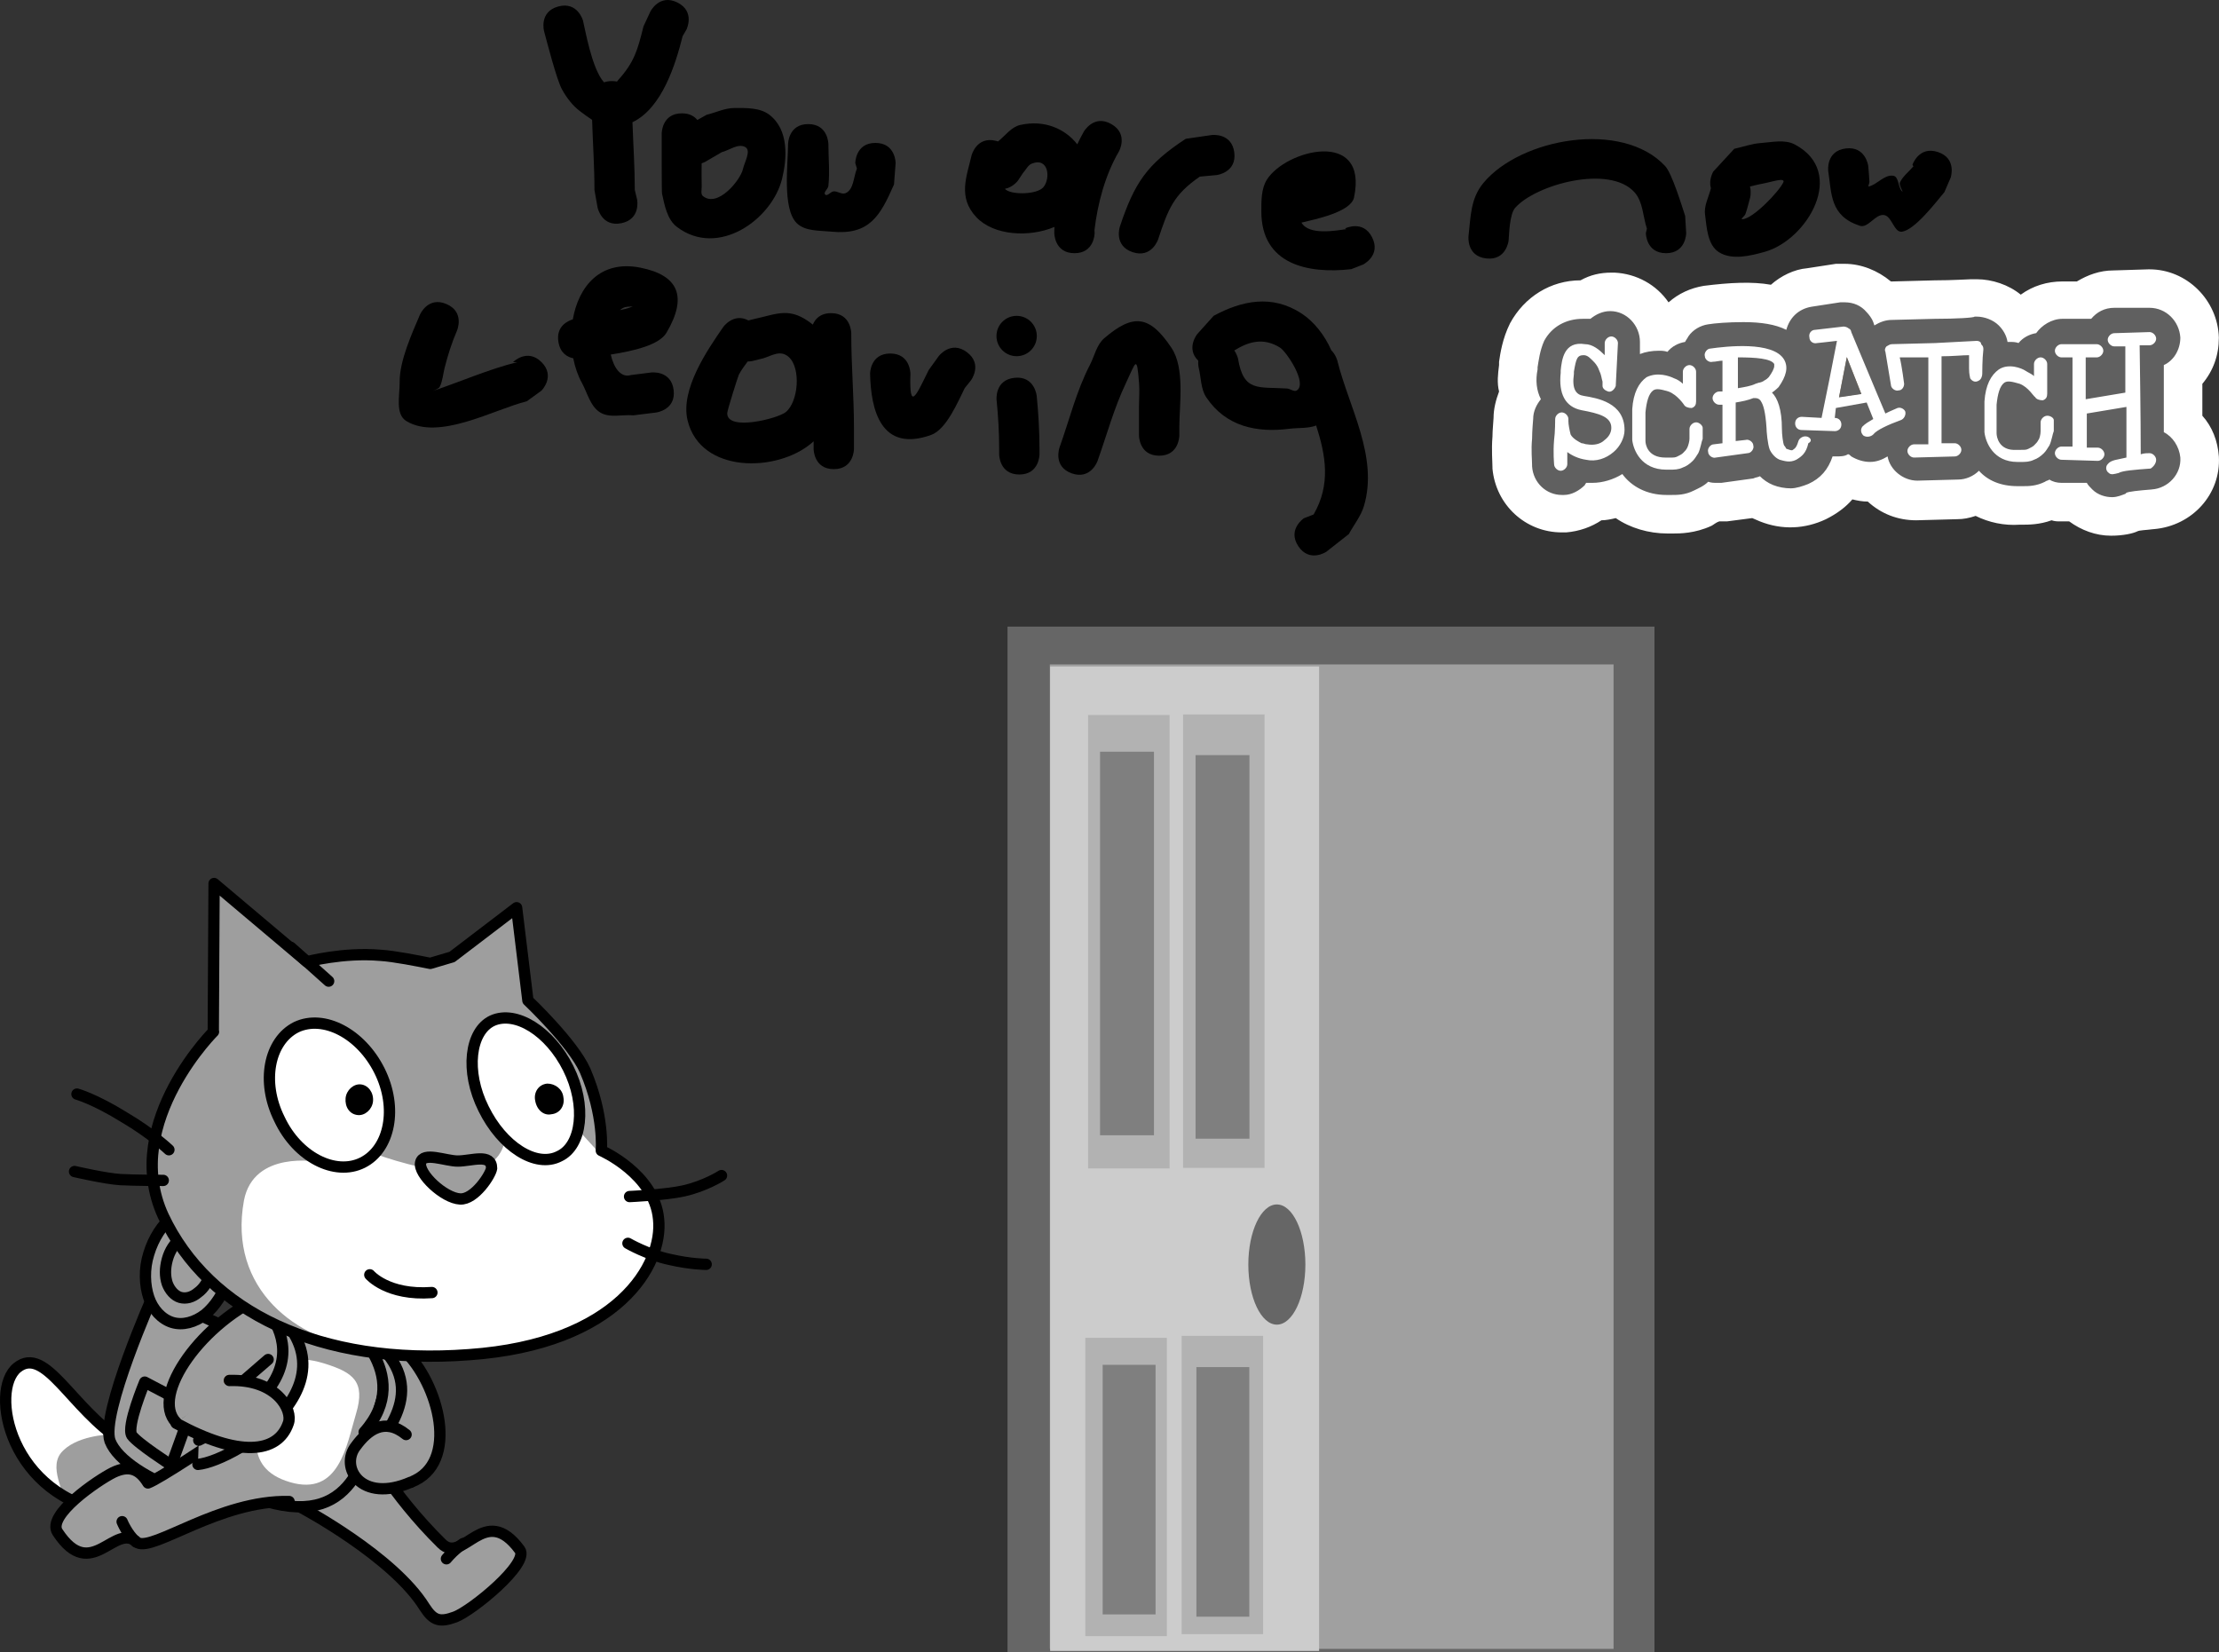 <svg version="1.1" xmlns="http://www.w3.org/2000/svg" xmlns:xlink="http://www.w3.org/1999/xlink" width="275.069" height="204.805" viewBox="0,0,275.069,204.805"><rect x="0" y="0" width="275.069" height="204.805" fill="#333333" stroke="none"/><g transform="translate(-102.147,-77.598)"><g data-paper-data="{&quot;isPaintingLayer&quot;:true}" fill-rule="nonzero" stroke-miterlimit="10" stroke-dasharray="" stroke-dashoffset="0" style="mix-blend-mode: normal"><g><g><path d="M135.686,253.707c0.9,0.4 2.7,0.9 1,4.8c-1.7,3.9 -8.5,5.9 -9.3,6c-3,0.6 -6.9,1.3 -11.3,0.6c-12.8,-1.9 -15.3,-15.2 -11.8,-18c3.5,-2.8 6.7,5.1 13,9.1c2.8,1.9 5.8,2.2 8.3,2.2c3.6,0.1 9.2,-4.9 10.1,-4.7z" fill="#9e9e9e" stroke="none" stroke-width="1" stroke-linecap="butt" stroke-linejoin="miter"/><path d="M109.686,249.507c2.1,2.2 6,5.9 6,5.9c0,0 -4.2,0.1 -6,2.3c-1.7,2.2 1.3,5.8 -0.5,5c-1.4,-1.2 -3.7,-3 -5.4,-6.3c-1.6,-3.3 -1.2,-8.4 0.6,-9.4c2,-0.8 3.5,0.5 5.3,2.5z" fill="#ffffff" stroke="none" stroke-width="1" stroke-linecap="butt" stroke-linejoin="miter"/><path d="M135.686,253.707c0.9,0.4 2.7,0.9 1,4.8c-1.7,3.9 -8.5,5.9 -9.3,6c-3,0.6 -6.9,1.3 -11.3,0.6c-12.8,-1.9 -15.3,-15.2 -11.8,-18c3.5,-2.8 6.7,5.1 13,9.1c2.8,1.9 5.8,2.2 8.3,2.2c3.6,0.1 9.2,-4.9 10.1,-4.7z" fill="none" stroke="#000000" stroke-width="1.4" stroke-linecap="round" stroke-linejoin="round"/></g><path d="M142.686,247.807l-5.2,13.6c0,0 1.6,-0.8 -3.2,2.3c-2.8,1.8 -16.6,-2.6 -18.5,-7.5c-1.2,-3.4 5.4,-18.2 5.4,-18.2z" fill="#9e9e9e" stroke="#000000" stroke-width="1.4" stroke-linecap="round" stroke-linejoin="round"/><path d="M127.586,227.407c1.4,0.4 2.4,1.6 2.9,3.1c0.5,1.5 0.6,3.5 0,5.4c-0.6,2 -1.7,3.6 -2.9,4.6c-1.3,1 -2.8,1.4 -4.1,1c-1.3,-0.4 -2.4,-1.6 -2.9,-3.1c-0.5,-1.5 -0.6,-3.5 0,-5.4c0.6,-2 1.7,-3.6 2.9,-4.6c1.2,-1 2.7,-1.4 4.1,-1z" fill="#9e9e9e" stroke="#000000" stroke-width="1.4" stroke-linecap="round" stroke-linejoin="round"/><path d="M126.686,230.607c0.7,0.2 1.3,0.9 1.6,1.7c0.3,0.9 0.3,1.9 0,3c-0.3,1.1 -0.9,2 -1.6,2.5c-0.7,0.6 -1.5,0.8 -2.2,0.6c-0.7,-0.2 -1.3,-0.9 -1.6,-1.7c-0.3,-0.9 -0.3,-1.9 0,-3c0.3,-1.1 0.9,-2 1.6,-2.5c0.6,-0.6 1.4,-0.9 2.2,-0.6z" fill="#9e9e9e" stroke="#000000" stroke-width="1.4" stroke-linecap="round" stroke-linejoin="round"/><path d="M118.486,255.507c-0.7,-1.1 1.6,-6.6 1.6,-6.6l5.9,3.1l-2.6,7.2c0,0 -4.2,-2.7 -4.9,-3.7z" fill="#9e9e9e" stroke="#000000" stroke-width="1.4" stroke-linecap="round" stroke-linejoin="round"/><g stroke="#000000" stroke-width="1.4" stroke-linecap="round" stroke-linejoin="round"><path d="M147.286,256.407c0,0 3.3,6.3 9.6,12.5c2.7,2.7 5.3,-5.2 9.7,0.8c1.2,1.7 -5.9,7.5 -8,8.3c-1.9,0.7 -2.7,0.5 -3.8,-1.2c-3.9,-6.3 -15.2,-12.3 -15.2,-12.3" fill="#9e9e9e"/><path d="M157.486,270.807c1,-1.2 2.1,-1.9 2.1,-1.9" fill="#faa51f"/></g><path d="M137.486,256.407" fill="#faa51f" stroke="#8e5322" stroke-width="1.4" stroke-linecap="round" stroke-linejoin="round"/><path d="M149.586,250.707c-1.9,6.4 -3,16.3 -14.4,13c-11.4,-3.4 -7.8,-11.7 -5.9,-18.1c1.9,-6.4 6.3,-7 12.8,-5.1c6.3,1.9 9.4,3.8 7.5,10.2z" fill="#9e9e9e" stroke="#000000" stroke-width="1.4" stroke-linecap="round" stroke-linejoin="round"/><path d="M146.286,252.807c-1.2,4 -2.1,10.3 -8.2,8.5c-6.1,-1.8 -4.1,-7.1 -2.9,-11.2c1.2,-4.1 3.6,-4.6 7.2,-3.5c3.5,1.1 5.1,2.2 3.9,6.2z" fill="#ffffff" stroke="none" stroke-width="1" stroke-linecap="butt" stroke-linejoin="miter"/><g stroke="#000000" stroke-width="1.4" stroke-linecap="round" stroke-linejoin="round"><path d="M137.986,263.707c-8.6,-0.2 -16.8,6.2 -18.8,5.1c-2.8,-2.7 -5.7,5.1 -9.9,-1.3c-1.4,-2.1 4.9,-6.4 6.9,-7.4c1.9,-0.9 3.2,-0.5 4.3,1.3c1.4,-0.5 8.4,-5.2 8.4,-5.2" fill="#9e9e9e"/><path d="M118.986,268.707c-1.1,-1 -1.7,-2.5 -1.7,-2.5" fill="#faa51f"/></g><g stroke-width="1.4" stroke-linecap="round" stroke-linejoin="round"><path d="M123.986,253.907c-3.3,-3.4 3.3,-12.6 11.3,-15.9l7.2,3.6" fill="#9e9e9e" stroke="#000000"/><path d="M131.686,249.307" fill="#faa51f" stroke="#8e5322"/><path d="M135.186,248.507" fill="none" stroke="#8e5322"/><path d="M135.386,246.107l-3.7,3.2" fill="#faa51f" stroke="#000000"/><path d="M130.586,248.707l1.1,0.6" fill="none" stroke="#8e5322"/></g><g stroke-width="1.4" stroke-linecap="round" stroke-linejoin="round"><path d="M147.986,244.407l4.2,0.5c4.4,4.2 7,14.1 0.9,16.4" fill="#9e9e9e" stroke="#000000"/><path d="M149.586,254.607" fill="#faa51f" stroke="#8e5322"/><path d="M147.586,252.407" fill="none" stroke="#8e5322"/><path d="M149.586,250.707v3.9" fill="#faa51f" stroke="#8e5322"/><path d="M149.586,254.607h1.1" fill="none" stroke="#8e5322"/></g><path d="M126.786,256.107c19,-9.2 6.2,-18.4 6.2,-18.4c16.3,10.1 -1.7,21 -6.3,21.4" fill="#9e9e9e" stroke="#000000" stroke-width="1.4" stroke-linecap="round" stroke-linejoin="round"/><path d="M147.286,255.107c6.5,-7.3 -2.6,-14 -2.6,-14c10.3,5.8 7.6,11.3 4.1,15.8" fill="#9e9e9e" stroke="#000000" stroke-width="1.4" stroke-linecap="round" stroke-linejoin="round"/><g><g><path d="M158.186,196.207l8,-6.1l1.4,11.5c0,0 5.6,5.3 7.1,8.7c2.4,5.6 2,9.9 2,9.9c0,0 6.6,2.9 7.1,8.5c0.6,5.6 -5,15.5 -23.5,16.8c-18.5,1.4 -32.3,-5.3 -37.9,-17.2c-5.4,-11.7 6.9,-23.5 6.2,-22.8l0.1,-18.4l11.5,9.7c0,0 4.5,-1.2 9.1,-0.8c1.7,0.1 4.7,0.7 6.2,1z" fill="#9e9e9e" stroke="none" stroke-width="1" stroke-linecap="butt" stroke-linejoin="miter"/><path d="M176.286,220.607c0,0 6.4,2.4 6.9,8c0.8,5.6 -5.3,15.3 -22.8,16.3c-4,0.2 -7.5,0.5 -13,-0.2c-8.4,-0.9 -17,-7.3 -15,-18.3c1.2,-6.3 9.2,-4.8 9.2,-4.8l7.3,-0.9c0,0 6.8,2.5 11.1,2.1c4.3,-0.4 4.7,-3.7 4.7,-3.7l9.1,-1.5l2.1,2.3z" fill="#ffffff" stroke="none" stroke-width="1" stroke-linecap="butt" stroke-linejoin="miter"/><path d="M191.586,223.307c0,0 -2,1.3 -4.7,1.9c-2.2,0.5 -6.7,0.7 -6.7,0.7" fill="none" stroke="#000000" stroke-width="1.4" stroke-linecap="round" stroke-linejoin="round"/><path d="M189.686,234.307c0,0 -1.9,0 -4.5,-0.6c-2.8,-0.6 -5.2,-2 -5.2,-2" fill="none" stroke="#000000" stroke-width="1.4" stroke-linecap="round" stroke-linejoin="round"/><path d="M138.186,195.007l4.7,4.2" fill="none" stroke="#000000" stroke-width="1.4" stroke-linecap="round" stroke-linejoin="round"/><path d="M158.186,196.207l8,-6.1l1.4,11.5c0,0 5.6,5.3 7.1,8.7c2.4,5.6 2,9.9 2,9.9c0,0 6.6,2.9 7.1,8.5c0.6,5.6 -5,15.5 -23.5,16.8c-18.5,1.4 -32.3,-5.3 -37.9,-17.2c-5.4,-11.7 6.9,-23.5 6.2,-22.8l0.1,-18.4l11.5,9.7c0,0 4.5,-1.2 9.1,-0.8c1.7,0.1 4.7,0.7 6.2,1z" fill="none" stroke="#000000" stroke-width="1.4" stroke-linecap="round" stroke-linejoin="round"/><path d="M122.386,223.907c0,0 -3.5,0 -5.3,-0.1c-1.8,-0.1 -5.7,-1 -5.7,-1" fill="none" stroke="#000000" stroke-width="1.4" stroke-linecap="round" stroke-linejoin="round"/><path d="M111.686,213.207c0,0 2.2,0.6 5.9,2.9c3.4,2 5.5,4 5.5,4" fill="none" stroke="#000000" stroke-width="1.4" stroke-linecap="round" stroke-linejoin="round"/></g><g><path d="M172.586,210.007c2.3,4.6 1.7,9.6 -1.1,10.9c-2.9,1.5 -7.1,-1.2 -9.4,-5.9c-2.3,-4.6 -1.7,-9.6 1.1,-10.9c2.9,-1.3 7.1,1.3 9.4,5.9z" fill="#ffffff" stroke="#000000" stroke-width="1.4" stroke-linecap="round" stroke-linejoin="round"/><path d="M171.986,213.607c0.2,1 -0.4,2 -1.5,2.1c-0.9,0.2 -1.8,-0.5 -2,-1.7c-0.2,-1 0.4,-2 1.5,-2.1c1,0 1.9,0.7 2,1.7" fill="#000000" stroke="none" stroke-width="1" stroke-linecap="butt" stroke-linejoin="miter"/></g><g><path d="M149.186,210.307c2.3,4.6 1.3,9.7 -2.1,11.4c-3.4,1.7 -8.1,-0.7 -10.3,-5.4c-2.3,-4.6 -1.3,-9.7 2.1,-11.4c3.4,-1.6 8,0.8 10.3,5.4z" fill="#ffffff" stroke="#000000" stroke-width="1.4" stroke-linecap="round" stroke-linejoin="round"/><path d="M148.386,214.107c-0.1,1 -1,1.8 -1.9,1.7c-1,-0.1 -1.6,-1 -1.5,-2.1c0.1,-1 1,-1.8 1.9,-1.7c0.9,0.1 1.6,1 1.5,2.1" fill="#000000" stroke="none" stroke-width="1" stroke-linecap="butt" stroke-linejoin="miter"/></g><path d="M158.886,221.507c1.7,0 4.2,-1 4.2,0.9c-0.1,0.8 -2.1,3.9 -3.9,3.8c-2,-0.1 -5.2,-3.1 -4.9,-4.5c0.3,-1.4 3.1,-0.2 4.6,-0.2z" fill="#9e9e9e" stroke="#000000" stroke-width="1.4" stroke-linecap="round" stroke-linejoin="round"/><path d="M155.686,237.807c-5.5,0.4 -7.7,-2.2 -7.7,-2.2" fill="#ffffff" stroke="#000000" stroke-width="1.4" stroke-linecap="round" stroke-linejoin="round"/></g><path d="M130.586,248.707c5.9,-0.2 7.9,3.7 7.3,5.3c-1.3,3.8 -6.2,4.2 -13.9,0" fill="#9e9e9e" stroke="#000000" stroke-width="1.4" stroke-linecap="round" stroke-linejoin="round"/><path d="M153.086,261.307c-6.2,2.7 -8.9,-1.9 -6.8,-4.5c1.4,-1.9 3.5,-3.6 6.2,-1.4" fill="#9e9e9e" stroke="#000000" stroke-width="1.4" stroke-linecap="round" stroke-linejoin="round"/><path d="M227.036,155.264h80.201v127.138h-80.201z" fill="#666666" stroke="none" stroke-width="1.194" stroke-linecap="butt" stroke-linejoin="miter"/><path d="M232.286,281.973v-122.022h69.879v122.022z" fill="#a0a0a0" stroke="none" stroke-width="0" stroke-linecap="butt" stroke-linejoin="miter"/><path d="M232.321,160.204h33.343v122.022h-33.343z" fill="#cccccc" stroke="none" stroke-width="1.099" stroke-linecap="butt" stroke-linejoin="miter"/><path d="M236.685,243.419h10.103v36.974h-10.103z" fill="#b2b2b2" stroke="none" stroke-width="1.174" stroke-linecap="butt" stroke-linejoin="miter"/><path d="M248.625,243.171h10.103v36.974h-10.103z" fill="#b2b2b2" stroke="none" stroke-width="1.174" stroke-linecap="butt" stroke-linejoin="miter"/><g fill="#7f7f7f" stroke="none" stroke-width="0.84" stroke-linecap="butt" stroke-linejoin="miter"><path d="M238.833,246.764h6.559v30.934h-6.559z"/><path d="M250.453,247.048h6.559v30.934h-6.559z"/></g><path d="M260.427,226.886c0.976,0 1.86,0.835 2.5,2.183c0.64,1.349 1.036,3.211 1.036,5.266c0,2.055 -0.396,3.917 -1.036,5.266c-0.64,1.348 -1.524,2.183 -2.5,2.183c-0.976,0 -1.86,-0.835 -2.5,-2.183c-0.64,-1.349 -1.036,-3.211 -1.036,-5.266c0,-2.055 0.396,-3.917 1.036,-5.266c0.64,-1.348 1.524,-2.183 2.5,-2.183z" fill="#666666" stroke="none" stroke-width="1" stroke-linecap="butt" stroke-linejoin="miter"/><path d="M237.028,166.221h10.104v56.205h-10.104z" fill="#b2b2b2" stroke="none" stroke-width="1.403" stroke-linecap="butt" stroke-linejoin="miter"/><path d="M248.799,166.15h10.104v56.205h-10.104z" fill="#b2b2b2" stroke="none" stroke-width="1.403" stroke-linecap="butt" stroke-linejoin="miter"/><g fill="#7f7f7f" stroke="none" stroke-width="1.072" stroke-linecap="butt" stroke-linejoin="miter"><path d="M238.512,170.769h6.681v47.542h-6.681z"/><path d="M250.35,171.194h6.681v47.542h-6.681z"/></g><g fill="#000000" stroke="none" stroke-width="0.5" stroke-linecap="butt" stroke-linejoin="miter"><path d="M169.271,122.479c1.768,1.768 0,3.536 0,3.536l-1.828,1.324c-4.058,1.001 -10.886,4.915 -14.934,2.443c-1.397,-0.853 -0.8,-3.204 -0.82,-4.84c-0.032,-2.59 1.521,-6.005 2.517,-8.346c0,0 0.985,-2.298 3.283,-1.313c2.298,0.985 1.313,3.283 1.313,3.283c-0.645,1.49 -1.142,3.047 -1.539,4.622c-0.199,0.79 -0.246,1.637 -0.611,2.366c-0.112,0.225 -0.744,0.465 -0.859,0.507c0.009,-0.003 0.022,-0.008 0.04,-0.013c3.495,-1.18 6.811,-2.65 10.399,-3.557l-0.495,-0.009c0,0 1.768,-1.768 3.536,0z"/><path d="M185.651,125.937c0.31,2.481 -2.171,2.791 -2.171,2.791l-2.821,0.348c-1.379,-0.123 -2.967,0.372 -4.136,-0.369c-1.215,-0.768 -1.563,-2.416 -2.255,-3.675c-0.487,-0.886 -0.844,-1.922 -1.06,-3.025c-0.726,-0.152 -1.606,-0.63 -1.837,-2.015c-0.326,-1.953 1.154,-2.617 1.783,-2.809c0.703,-4.02 3.356,-7.409 8.383,-6.408c4.724,0.94 5.866,3.588 3.225,8.069c-0.901,1.529 -4.144,2.269 -6.905,2.7c0.371,1.662 1.268,2.919 2.492,2.542l2.512,-0.319c0,0 2.481,-0.31 2.791,2.171zM178.995,116.037c0.237,-0.052 0.474,-0.105 0.711,-0.159c0.208,-0.047 0.561,-0.176 0.888,-0.298c-0.431,0.035 -0.892,-0.003 -1.255,0.211c-0.122,0.072 -0.236,0.155 -0.344,0.247z"/><path d="M205.504,135.747c-2.5,0 -2.5,-2.5 -2.5,-2.5v-0.955c-0.069,0.064 -0.138,0.127 -0.209,0.188c-4.281,3.701 -13.824,3.848 -15.417,-2.785c-0.919,-3.825 2.467,-8.736 4.411,-11.549c0,0 1.272,-1.817 3.13,-0.831l0.645,-0.161c3.006,-0.649 4.5,-1.594 7.342,0.677c0.282,-0.676 0.902,-1.418 2.264,-1.418c2.5,0 2.5,2.5 2.5,2.5c-0.005,3.896 0.333,7.76 0.333,11.667v2.667c0,0 0,2.5 -2.5,2.5zM194.829,122.406c-0.399,0.522 -0.783,1.054 -1.092,1.631c-0.093,0.173 -1.428,4.378 -1.44,4.76c-0.076,2.291 6.237,0.697 7.25,-0.118c1.568,-1.263 1.915,-5.449 0.375,-6.831c-1.028,-0.923 -2.089,-0.171 -3.144,0.157l-1.333,0.333c0,0 -0.252,0.063 -0.615,0.067z"/><path d="M222.004,121.247c2,1.5 0.5,3.5 0.5,3.5l-0.764,0.951c-0.814,1.608 -2.258,5.129 -4.176,5.813c-6.218,2.216 -7.468,-3.107 -7.56,-7.597c0,0 0,-2.5 2.5,-2.5c2.5,0 2.5,2.5 2.5,2.5c-0.153,4.785 0.699,2.727 2.264,-0.451l1.236,-1.715c0,0 1.5,-2 3.5,-0.5z"/><path d="M225.67,119.247c0,-1.381 1.119,-2.5 2.5,-2.5c1.381,0 2.5,1.119 2.5,2.5c0,1.381 -1.119,2.5 -2.5,2.5c-1.381,0 -2.5,-1.119 -2.5,-2.5z"/><path d="M228.504,136.413c-2.5,0 -2.5,-2.5 -2.5,-2.5v-0.667c0.002,-2.031 -0.117,-4.064 -0.321,-6.085c0,0 -0.249,-2.488 2.239,-2.736c2.488,-0.249 2.736,2.239 2.736,2.239c0.217,2.186 0.344,4.385 0.346,6.582v0.667c0,0 0,2.5 -2.5,2.5z"/><path d="M245.837,134.08c-2.5,0 -2.5,-2.5 -2.5,-2.5v-1c0,-0.889 -0.002,-1.778 0,-2.667c0.003,-0.909 0.083,-1.821 0.015,-2.727c-0.28,-3.746 -0.396,-2.704 -1.612,-0.155c-1.51,3.167 -2.357,6.381 -3.548,9.723c0,0 -0.841,2.354 -3.195,1.514c-2.354,-0.841 -1.514,-3.195 -1.514,-3.195c1.252,-3.5 2.083,-6.983 3.785,-10.277c0.567,-1.098 0.816,-2.461 1.753,-3.267c3.635,-3.125 5.654,-2.834 8.341,1.182c1.692,2.529 0.975,6.999 0.975,9.87v1c0,0 0,2.5 -2.5,2.5z"/><path d="M263.09,145.3c-1.387,-2.08 0.693,-3.467 0.693,-3.467l1.201,-0.467c2.158,-3.727 1.496,-7.353 0.315,-11.027c-0.982,0.384 -2.238,0.267 -3.308,0.403c-4.029,0.51 -7.855,-0.239 -10.306,-3.887c-0.716,-1.066 -0.638,-2.489 -0.957,-3.733c0,0 -0.078,-0.35 -0.042,-0.814c-1.554,-1.518 -0.136,-3.29 -0.136,-3.29l2.045,-2.276c3.465,-1.866 7.227,-2.708 10.926,-0.265c1.508,0.996 2.832,2.656 3.656,4.538c0.567,0.559 0.75,1.291 0.75,1.291c1.417,5.744 5.121,11.9 3.294,18.02c-0.376,1.258 -1.245,2.311 -1.867,3.467l-2.799,2.199c0,0 -2.08,1.387 -3.467,-0.693zM255.15,121.039c0.349,0.498 0.461,0.999 0.461,0.999c0.693,4.173 2.484,3.486 6.071,3.714c0.418,0.027 0.891,0.466 1.237,0.228c1.313,-0.901 -1.31,-4.807 -2.101,-5.298c-2.068,-1.284 -3.881,-0.748 -5.667,0.356z"/></g><g fill="#000000" stroke="none" stroke-width="0.5" stroke-linecap="butt" stroke-linejoin="miter"><path d="M179.161,105.265c-2.451,0.49 -2.942,-1.961 -2.942,-1.961l-0.382,-2.157c0,-2.921 -0.205,-5.797 -0.293,-8.695c-0.516,-0.327 -1.009,-0.705 -1.479,-1.056c-0.938,-0.7 -1.675,-1.677 -2.245,-2.699c-0.675,-1.21 -1.885,-5.97 -2.228,-7.225c0,0 -0.658,-2.412 1.754,-3.07c2.412,-0.658 3.07,1.754 3.07,1.754c0.21,0.772 1.068,5.984 2.609,7.648c0.274,-0.099 0.598,-0.157 0.979,-0.157c0.23,0 0.438,0.021 0.628,0.059c0.039,-0.058 0.08,-0.114 0.123,-0.161c2.031,-2.241 2.437,-3.772 3.157,-6.671l0.856,-1.845c0,0 1.118,-2.236 3.354,-1.118c2.236,1.118 1.118,3.354 1.118,3.354l-0.477,0.822c-0.85,3.38 -2.512,8.892 -6.214,10.661c0.091,2.797 0.289,5.58 0.289,8.399l0.285,1.176c0,0 0.49,2.451 -1.961,2.942z"/><path d="M189.124,97.844c-0.013,0.952 -0.017,1.905 0.007,2.857c0.01,0.406 -0.157,0.954 0.16,1.208c1.842,1.475 4.653,-2.018 4.949,-3.344c0.201,-0.9 1.081,-2.332 0.262,-2.754c-0.88,-0.454 -1.94,0.406 -2.898,0.656l-2.025,1.184c0,0 -0.175,0.1 -0.454,0.193zM188.588,92.472l1.15,-0.645c1.149,-0.281 2.265,-0.841 3.448,-0.842c1.467,-0.002 3.154,-0.058 4.321,0.831c2.462,1.877 2.195,5.426 1.595,7.912c-1.218,5.046 -7.936,9.887 -13.051,5.99c-1.198,-0.913 -1.518,-2.654 -1.84,-4.125c-0.049,-0.224 -0.04,-6.487 -0.04,-7.446c0,0 0,-2.5 2.5,-2.5c0.962,0 1.554,0.37 1.918,0.826z"/><path d="M210.67,95.313c2.5,0 2.5,2.5 2.5,2.5l-0.202,2.651c-1.699,3.868 -3.027,6.327 -7.787,5.844c-1.462,-0.149 -3.24,-0.022 -4.279,-1.061c-1.808,-1.808 -1.066,-7.383 -1.066,-9.768c0,0 0,-2.5 2.5,-2.5c2.5,0 2.5,2.5 2.5,2.5c0,1.726 0.187,3.463 -0.005,5.178c-0.042,0.373 -0.659,0.789 -0.394,1.054c0.265,0.265 0.68,-0.37 1.054,-0.394c0.489,-0.032 0.996,0.412 1.451,0.231c1.045,-0.414 0.999,-2.016 1.429,-3.054l-0.202,-0.682c0,0 0,-2.5 2.5,-2.5z"/><path d="M235.337,108.98c-2.5,0 -2.5,-2.5 -2.5,-2.5l0.015,-0.753c-3.113,1.318 -7.519,1.087 -9.683,-1.215c-2.329,-2.478 -1.176,-5.056 -0.591,-7.638c0,0 0.606,-2.425 3.032,-1.819c0.089,0.022 0.173,0.047 0.254,0.073c0.901,-0.717 1.639,-1.79 2.753,-2.042c2.989,-0.675 5.565,0.472 7.07,2.399c0.254,-0.536 0.524,-1.062 0.813,-1.578c0,0 1.24,-2.171 3.411,-0.93c2.171,1.24 0.93,3.411 0.93,3.411c-1.682,2.863 -2.635,6.435 -3.023,9.736l0.019,0.357c0,0 0,2.5 -2.5,2.5zM226.719,101.003c0.034,0.04 0.073,0.077 0.119,0.112c0.865,0.662 3.867,0.581 4.633,-0.299c0.93,-1.068 0.687,-3.77 -1.414,-2.942c-0.507,0.2 -0.746,0.795 -1.119,1.193l-0.6,0.913c0,0 -0.63,0.84 -1.618,1.023z"/><path d="M255.151,96.503c0.31,2.481 -2.171,2.791 -2.171,2.791l-2.105,0.196c-3.286,2.264 -3.918,4.026 -5.167,7.781c0,0 -0.791,2.372 -3.162,1.581c-2.372,-0.791 -1.581,-3.162 -1.581,-3.162c1.797,-5.38 3.321,-7.718 8.167,-10.886l3.228,-0.471c0,0 2.481,-0.31 2.791,2.171z"/><path d="M272.24,107.029c1.118,2.236 -1.118,3.354 -1.118,3.354l-1.475,0.578c-5.334,0.603 -11.143,-0.558 -11.143,-7.147c0,-1.335 -0.023,-2.815 0.686,-3.947c2.333,-3.721 12.612,-6.353 10.802,2.208c-0.382,1.807 -4.78,2.696 -6.513,3.114c0.002,0.004 0.004,0.007 0.006,0.011c0.922,1.595 4.252,0.982 5.542,0.799l-0.141,-0.089c0,0 2.236,-1.118 3.354,1.118z"/><path d="M308.67,108.98c-2.5,0 -2.5,-2.5 -2.5,-2.5l0.128,-0.543c-0.5,-1.502 -0.473,-3.316 -1.527,-4.497c-3.115,-3.493 -12.265,-0.966 -14.803,1.918c-0.721,0.82 -0.748,3.405 -0.814,4.065c0,0 -0.276,2.485 -2.761,2.209c-2.485,-0.276 -2.209,-2.761 -2.209,-2.761c0.28,-2.348 0.213,-4.627 1.852,-6.602c4.609,-5.551 17.197,-7.826 22.531,-2.082c0.851,0.916 2.091,5.024 2.473,6.17l0.128,2.124c0,0 0,2.5 -2.5,2.5z"/><path d="M319.076,100.714c0.184,0.715 0.02,1.372 0.02,1.372c-0.197,0.687 -0.345,1.39 -0.592,2.06c-0.085,0.23 -0.64,0.62 -0.395,0.622c1.293,0.009 4.553,-3.415 5.094,-4.555c0.323,-0.681 -1.517,-0.047 -2.259,0.085c-0.628,0.111 -1.248,0.264 -1.867,0.416zM314.234,100.921c-0.314,-1.05 0.293,-2.06 0.293,-2.06l2.601,-2.821c1.09,-0.237 2.157,-0.632 3.27,-0.711c1.407,-0.101 2.982,-0.483 4.229,0.175c6.516,3.438 1.554,11.83 -3.716,13.306c-1.823,0.511 -4.077,1.057 -5.68,0.049c-1.416,-0.891 -1.523,-3.051 -1.728,-4.711c-0.135,-1.094 0.476,-2.151 0.73,-3.226z"/><path d="M342.378,96.442c2.372,0.791 1.581,3.162 1.581,3.162l-0.784,1.81c-1.137,1.364 -3.674,4.673 -5.254,4.9c-1.004,0.144 -1.23,-1.925 -2.234,-2.065c-1.084,-0.152 -1.961,1.676 -3,1.333c-3.718,-1.225 -3.475,-3.968 -3.913,-6.791c0,0 -0.31,-2.481 2.171,-2.791c2.481,-0.31 2.791,2.171 2.791,2.171c0.049,0.66 0.123,1.319 0.146,1.981c0.006,0.188 -0.241,0.608 -0.059,0.561c1.058,-0.278 1.917,-1.492 3,-1.333c0.734,0.108 0.571,1.414 1.099,1.935c0.268,0.264 -0.41,-0.758 -0.254,-1.1c0.36,-0.79 1.111,-1.333 1.667,-2l-0.118,-0.19c0,0 0.791,-2.372 3.162,-1.581z"/></g><g stroke="none" stroke-linecap="butt" stroke-linejoin="miter"><path d="M369.152,143.178c-1.091,0.136 -1.774,0.136 -2.047,0.273c-0.546,0.273 -1.774,0.546 -3.275,0.546c-1.91,0 -3.684,-0.682 -5.185,-1.774h-1.091c-0.409,0 -0.682,0 -1.091,-0.136c-1.501,0.546 -2.865,0.546 -3.684,0.546h-0.273c-1.91,0.136 -3.82,-0.273 -5.457,-1.091c-0.819,0.273 -1.501,0.409 -2.319,0.409l-5.048,0.136c-2.319,0 -4.366,-0.819 -6.003,-2.319c-0.682,0 -1.364,-0.136 -1.91,-0.273c-0.819,0.955 -1.91,1.774 -3.274,2.456c-2.592,1.228 -5.457,1.364 -8.186,0.273c-0.273,-0.136 -0.682,-0.273 -0.955,-0.409l-3.138,0.409h-0.955c-0.409,0.136 -0.682,0.409 -0.955,0.546c-2.047,0.955 -3.957,0.955 -4.775,0.955h-0.682c-2.319,0 -4.639,-0.682 -6.413,-1.91c-0.546,0.136 -1.228,0.273 -1.774,0.273c-1.228,0.819 -2.729,1.364 -4.366,1.501h-0.546c-4.502,0 -8.186,-3.411 -8.596,-7.913v-0.136c0,-0.682 -0.136,-2.183 0,-3.82c0,-0.819 0.136,-2.047 0.136,-2.319c0,-1.091 0.273,-2.183 0.682,-3.275c-0.273,-1.091 -0.136,-2.183 0,-3.275v-0.409c0.136,-0.955 0.409,-2.865 1.364,-4.775c1.774,-3.275 5.048,-5.321 8.732,-5.321c1.228,-0.682 2.456,-0.955 3.82,-0.955h0.409c2.729,0.136 5.185,1.501 6.685,3.684c1.228,-1.091 2.729,-1.774 4.366,-2.047c3.275,-0.409 6.003,-0.546 8.323,-0.136c1.228,-1.091 2.865,-1.91 4.502,-2.047l3.547,-0.546h1.091c2.047,0 4.093,0.819 5.73,2.183h0.273l5.185,-0.136c2.183,0 4.093,-0.136 4.502,-0.136h0.682c1.91,0 3.957,0.682 5.457,1.91c1.501,-1.091 3.274,-1.637 5.185,-1.637h1.774c1.364,-0.819 2.865,-1.364 4.502,-1.364l4.366,-0.136h0.136c4.639,0 8.459,3.82 8.596,8.459c0,2.183 -0.682,4.093 -2.047,5.73v3.957c1.228,1.364 1.91,3.138 2.047,5.048c0.273,4.639 -3.275,8.596 -8.05,9.005z" fill="#ffffff" stroke-width="1"/><path d="M368.879,138.266c-1.774,0.136 -2.865,0.273 -3.138,0.409l-0.136,0.136c-0.409,0.136 -0.955,0.409 -1.637,0.409c-0.819,0 -1.774,-0.273 -2.456,-0.955c-0.273,-0.273 -0.546,-0.546 -0.682,-0.819h-3.138c-0.546,0 -1.091,-0.136 -1.501,-0.409c-0.136,0.136 -0.409,0.136 -0.546,0.273c-1.091,0.546 -2.047,0.546 -2.729,0.546h-0.682c-2.047,0 -3.684,-0.682 -4.775,-1.91c-0.682,0.682 -1.637,1.091 -2.592,1.091l-5.048,0.136c-1.774,0 -3.411,-1.364 -3.684,-3.002c-0.682,0.409 -1.364,0.682 -2.183,0.682c-0.819,0 -1.637,-0.273 -2.319,-0.682c-0.136,-0.136 -0.273,-0.273 -0.409,-0.273c-0.409,0.273 -0.955,0.273 -1.501,0.273h-0.409c-0.546,1.637 -1.501,2.729 -3.002,3.411c-0.682,0.273 -1.501,0.546 -2.183,0.546c-0.682,0 -1.501,-0.136 -2.183,-0.409c-0.682,-0.273 -1.228,-0.682 -1.637,-1.091c-0.273,0.136 -0.546,0.136 -0.819,0.273l-3.957,0.546h-0.546c-0.409,0 -0.682,0 -1.091,-0.136c-0.546,0.546 -1.228,0.819 -1.774,1.091c-1.091,0.546 -2.047,0.546 -2.729,0.546h-0.682c-2.456,0 -4.366,-1.091 -5.457,-2.592c-1.091,0.682 -2.456,1.091 -3.684,1.091h-0.819c0,0.136 -0.136,0.136 -0.136,0.273c-0.682,0.682 -1.637,1.228 -2.592,1.228h-0.273c-1.91,0 -3.547,-1.501 -3.684,-3.547v-0.136c0,-0.682 -0.136,-1.91 0,-3.275c0,-0.955 0.136,-2.456 0.136,-2.456c0,-0.955 0.409,-1.774 0.955,-2.456c-0.546,-1.091 -0.682,-2.319 -0.409,-3.684v-0.273c0.136,-0.819 0.273,-2.047 0.819,-3.275c0.955,-1.774 2.729,-2.729 4.775,-2.729h0.955c0.682,-0.546 1.501,-0.955 2.456,-0.955c2.047,0 3.684,1.774 3.684,3.82v1.501c0.682,-0.273 1.501,-0.409 2.319,-0.409c0.409,0 0.682,0 1.091,0.136c0.546,-0.682 1.364,-1.091 2.183,-1.228c0.136,-0.273 0.273,-0.409 0.409,-0.682c0.546,-0.819 1.501,-1.364 2.456,-1.501c0.819,-0.136 2.456,-0.273 4.366,-0.273c2.183,0 3.957,0.273 5.321,0.955c0.409,-1.501 1.501,-2.592 3.138,-2.865l3.547,-0.546h0.546c1.091,0 2.047,0.409 2.729,1.228c0.273,0.273 0.682,0.819 0.819,1.228l0.136,0.409c0.682,-0.409 1.364,-0.682 2.183,-0.682l5.321,-0.136c2.592,0 4.912,-0.136 4.912,-0.273h0.273c0.955,0 2.047,0.409 2.729,1.091c0.546,0.546 0.955,1.228 1.091,2.047h0.273c0.409,0 0.682,0 1.091,0.136c0.546,-0.682 1.364,-1.091 2.183,-1.228c0.682,-0.955 1.91,-1.774 3.275,-1.774h3.547c0.682,-0.819 1.637,-1.364 2.865,-1.364h4.366c2.047,0 3.684,1.637 3.82,3.684c0,1.501 -0.819,2.865 -2.047,3.411v8.323c1.091,0.546 1.91,1.774 2.047,3.138c0.136,2.047 -1.501,3.82 -3.547,3.957z" fill="#606060" stroke-width="1"/><path d="M332.86,126.396l-2.729,0.409l0.955,-4.912z" fill="#f9a83a" stroke-width="1"/><path d="M298.477,126.669c1.637,0.273 5.048,0.819 5.048,4.23c0,0.955 -0.546,2.047 -1.364,2.729c-0.955,0.819 -2.183,1.228 -3.411,0.955c-0.955,-0.136 -1.774,-0.546 -2.319,-0.955v1.501c0,0.409 -0.409,0.819 -0.819,0.819c-0.409,0 -0.819,-0.409 -0.819,-0.819c0,-0.136 -0.136,-1.364 0,-3.002c0.136,-0.955 0.136,-2.592 0.136,-2.592c0,-0.409 0.409,-0.819 0.819,-0.819c0.409,0 0.819,0.409 0.819,0.819v0.273c0,0.409 0.136,1.091 0.273,1.637c0.273,0.546 1.091,0.955 1.364,1.091c0.273,0 0.409,0.136 0.682,0.136c0.819,0.136 1.637,0 2.183,-0.546c0.546,-0.409 0.819,-0.955 0.819,-1.501c0,-1.364 -1.501,-1.774 -3.684,-2.183c-2.047,-0.409 -2.865,-2.047 -2.592,-4.639v-0.273c0.136,-1.364 0.409,-3.684 3.002,-3.274c0.955,0 1.774,0.682 2.456,1.364v-1.501c0,-0.409 0.409,-0.819 0.819,-0.819c0.409,0 0.819,0.409 0.819,0.819c0,0.136 -0.273,5.321 -0.273,5.321c-0.136,0.409 -0.546,0.819 -0.955,0.682c-0.409,-0.136 -0.682,-0.409 -0.682,-0.682v-0.546c-0.136,-0.409 -0.136,-0.819 -0.409,-1.364c-0.273,-0.819 -0.819,-1.228 -1.091,-1.501c-0.273,-0.273 -0.546,-0.409 -0.819,-0.409c-0.819,0 -0.955,0.409 -1.228,2.047v0.273c-0.273,1.91 0.273,2.592 1.228,2.729M321.399,124.35c0.409,-0.546 0.682,-1.091 0.682,-1.364v-0.273c-0.409,-0.682 -2.319,-0.819 -4.502,-0.819v3.82c0.819,-0.136 1.637,-0.273 2.183,-0.546l0.409,-0.136c0.136,0 0.546,-0.136 0.682,-0.273c0.273,-0.136 0.409,-0.273 0.546,-0.409M326.174,131.717c0.409,0.136 0.682,0.546 0.136,0.819c-0.273,1.228 -0.819,1.637 -1.501,2.047c-0.819,0.409 -1.501,0.136 -2.047,0c-0.682,-0.273 -1.091,-0.955 -1.228,-1.228c-0.273,-0.682 -0.409,-2.319 -0.409,-2.729c-0.136,-2.047 -0.409,-2.865 -0.682,-3.275c-0.136,-0.273 -0.409,-0.409 -0.682,-0.409h-0.273c-0.682,0.273 -1.364,0.409 -2.183,0.546v4.775l1.228,-0.136c0.409,-0.136 0.955,0.273 0.955,0.682c0.136,0.409 -0.273,0.955 -0.682,0.955l-3.957,0.546c-0.409,0.136 -0.955,-0.273 -0.955,-0.682c-0.136,-0.409 0.273,-0.955 0.682,-0.955l1.091,-0.136v-4.775h-0.409c-0.409,0 -0.819,-0.409 -0.819,-0.819c0,-0.409 0.409,-0.819 0.819,-0.819h0.409v-3.82c-0.409,0 -0.819,0.136 -1.228,0.136c-0.409,0.136 -0.955,-0.273 -0.955,-0.682c-0.136,-0.409 0.273,-0.955 0.682,-0.955c1.91,-0.273 7.777,-0.955 9.141,1.364c0.546,0.955 0.273,2.047 -0.682,3.411c0,0 -0.409,0.409 -0.819,0.682c0.682,0.682 1.228,2.047 1.228,4.502c0,0.682 0.136,1.774 0.273,2.047c0.136,0.136 0.273,0.409 0.273,0.409c0.409,0.136 0.682,0.273 0.819,0.136c0.136,-0.136 0.409,-0.136 0.682,-1.091c0.136,-0.409 0.682,-0.682 1.091,-0.546M355.918,129.125c0.409,0 0.819,0.273 0.819,0.546v1.364c-0.136,0.273 -0.273,1.228 -0.546,1.774c-0.273,0.409 -0.409,0.682 -0.682,0.955c-0.409,0.409 -0.819,0.682 -1.228,0.819c-0.546,0.273 -1.091,0.273 -1.637,0.273h-0.409c-3.002,0 -3.957,-2.456 -4.093,-3.684v-3.82c0.136,-2.047 0.819,-3.275 1.774,-3.957c1.228,-0.819 2.865,-0.136 3.275,0.136c0.409,0.273 0.819,0.409 1.091,0.682v-1.501c0,-0.409 0.409,-0.819 0.819,-0.819c0.409,0 0.819,0.409 0.819,0.819v3.684c0,0.409 -0.136,0.682 -0.546,0.819c-0.409,0 -0.819,-0.136 -0.955,-0.409c-0.136,0 -0.819,-1.228 -1.91,-1.637c-0.955,-0.273 -1.501,-0.409 -1.91,-0.136c-0.546,0.409 -0.819,1.364 -0.955,2.729v3.547c0,0.409 0.273,2.183 2.456,2.047h0.546c0.546,0 0.682,0 0.955,-0.136c0.273,-0.136 0.546,-0.273 0.682,-0.409c0.273,-0.273 0.409,-0.409 0.546,-0.682c0.136,-0.136 0.273,-0.682 0.273,-1.091v-1.091c0,-0.409 0.409,-0.819 0.819,-0.819M369.425,134.583c0,0.409 -0.273,0.819 -0.682,1.091c-1.91,0.136 -3.547,0.273 -3.957,0.546c-0.546,0.136 -0.955,0.273 -1.228,0c-0.409,-0.273 -0.409,-0.819 -0.136,-1.091c0.409,-0.546 1.228,-0.546 2.319,-0.819v-6.276l-4.912,0.819v4.23h1.364c0.409,0 0.819,0.409 0.819,0.819c0,0.409 -0.409,0.819 -0.819,0.819l-4.502,-0.136c-0.409,0 -0.819,-0.409 -0.819,-0.819c0,-0.409 0.409,-0.819 0.819,-0.819h1.364v-11.051h-1.364c-0.409,0 -0.819,-0.409 -0.819,-0.819c0,-0.409 0.409,-0.819 0.819,-0.819h4.366c0.409,0 0.819,0.409 0.819,0.819c0,0.409 -0.409,0.819 -0.819,0.819h-1.364v5.185l4.912,-0.819v-5.73h-1.364c-0.409,0 -0.819,-0.409 -0.819,-0.819c0,-0.409 0.409,-0.819 0.819,-0.819l4.366,-0.136c0.409,0 0.819,0.409 0.819,0.819c0,0.409 -0.409,0.819 -0.819,0.819h-1.228c0.136,9.278 0.136,12.143 0.136,13.507c0.409,-0.136 0.819,-0.136 1.091,-0.136c0.409,0 0.819,0.409 0.819,0.819" fill="#ffffff" stroke-width="1"/><path d="M332.86,126.396l-1.774,-4.502l-0.955,4.912zM337.362,128.17c0.409,-0.136 0.819,0.136 0.955,0.409c0.136,0.409 -0.136,0.955 -0.546,1.091c-1.501,0.546 -3.002,1.228 -3.411,1.774c-0.273,0.273 -0.819,0.409 -1.228,0.136c-0.273,-0.273 -0.409,-0.682 -0.136,-1.091c0.409,-0.409 0.682,-0.546 1.364,-0.955l-0.819,-2.047l-3.82,0.682l-0.136,1.228c0.546,0 0.819,0.409 0.819,0.819c0,0.546 -0.409,0.819 -0.819,0.819l-4.093,-0.136c-0.546,0 -0.819,-0.409 -0.819,-0.819c0,-0.546 0.409,-0.819 0.819,-0.819l2.456,0.136c0.409,-1.91 1.637,-8.05 1.91,-9.551c-1.091,0.136 -2.456,0.273 -2.456,0.273c-0.546,0.136 -0.955,-0.273 -0.955,-0.682c-0.136,-0.546 0.273,-0.955 0.682,-0.955l3.547,-0.409c0.273,0 0.546,0.136 0.682,0.273c0.136,0 0.273,0.273 0.273,0.409l3.138,7.504l1.091,2.592c0.819,-0.409 1.228,-0.546 1.501,-0.682" fill="#ffffff" stroke-width="1"/><path d="M330.107,126.849l0.971,-5.005l1.81,4.593z" data-paper-data="{&quot;noHover&quot;:false,&quot;origItem&quot;:[&quot;Path&quot;,{&quot;applyMatrix&quot;:true,&quot;segments&quot;:[[665.71934,252.79269],[662.17197,243.78783],[660.26185,253.61131]],&quot;closed&quot;:true,&quot;fillColor&quot;:[0,0,0,1]}]}" fill="#606060" stroke-width="0.5"/><path d="M347.186,119.847c0.273,0 0.546,0.136 0.546,0.409c0.273,0.273 0.273,0.409 0.273,0.682c-0.136,1.091 -0.136,3.002 -0.136,3.002c0,0.273 -0.136,0.682 -0.409,0.819c-0.409,0.273 -0.819,0.136 -1.091,-0.273c0,-0.136 -0.136,-0.409 -0.136,-1.228v-1.637c-0.819,0 -2.047,0.136 -3.411,0.136v10.779h1.637c0.409,0 0.819,0.409 0.819,0.819c0,0.409 -0.409,0.819 -0.819,0.819l-5.048,0.136c-0.409,0 -0.819,-0.409 -0.819,-0.819c0,-0.409 0.409,-0.819 0.819,-0.819h1.774v-10.779h-3.547c0.273,1.091 0.546,3.274 0.546,3.274c0,0.409 -0.273,0.819 -0.682,0.819c-0.409,0.136 -0.955,-0.273 -0.955,-0.682l-0.682,-4.093c-0.136,-0.273 0,-0.546 0.136,-0.682c0.273,-0.136 0.409,-0.273 0.682,-0.273l5.321,-0.136c2.729,-0.136 5.185,-0.273 5.185,-0.273M312.394,129.944c0.409,0 0.819,0.409 0.819,0.682v1.364c-0.136,0.273 -0.273,1.228 -0.546,1.774c-0.273,0.409 -0.409,0.682 -0.682,0.955c-0.409,0.409 -0.819,0.682 -1.228,0.819c-0.546,0.273 -1.091,0.273 -1.637,0.273h-0.409c-3.138,0 -4.093,-2.456 -4.23,-3.684v-3.82c0.136,-2.047 0.819,-3.275 1.774,-3.957c1.364,-0.682 2.865,-0.136 3.411,0.136c0.409,0.136 0.819,0.409 1.091,0.682v-1.501c0,-0.409 0.409,-0.819 0.819,-0.819c0.409,0 0.819,0.409 0.819,0.819v3.684c0,0.409 -0.136,0.682 -0.546,0.819c-0.409,0 -0.819,-0.136 -0.955,-0.409c0,0 -0.819,-1.228 -1.91,-1.637c-0.955,-0.273 -1.501,-0.409 -1.91,-0.136c-0.546,0.409 -0.819,1.364 -0.955,2.729v3.547c0,0.409 0.273,2.047 2.456,2.047h0.546c0.546,0 0.682,-0 0.955,-0.136c0.273,-0.136 0.546,-0.273 0.682,-0.409c0.273,-0.273 0.409,-0.409 0.546,-0.682c0.136,-0.273 0.273,-0.819 0.273,-1.091v-1.228c0,-0.409 0.409,-0.819 0.819,-0.819" fill="#ffffff" stroke-width="1"/></g></g></g></g></svg>